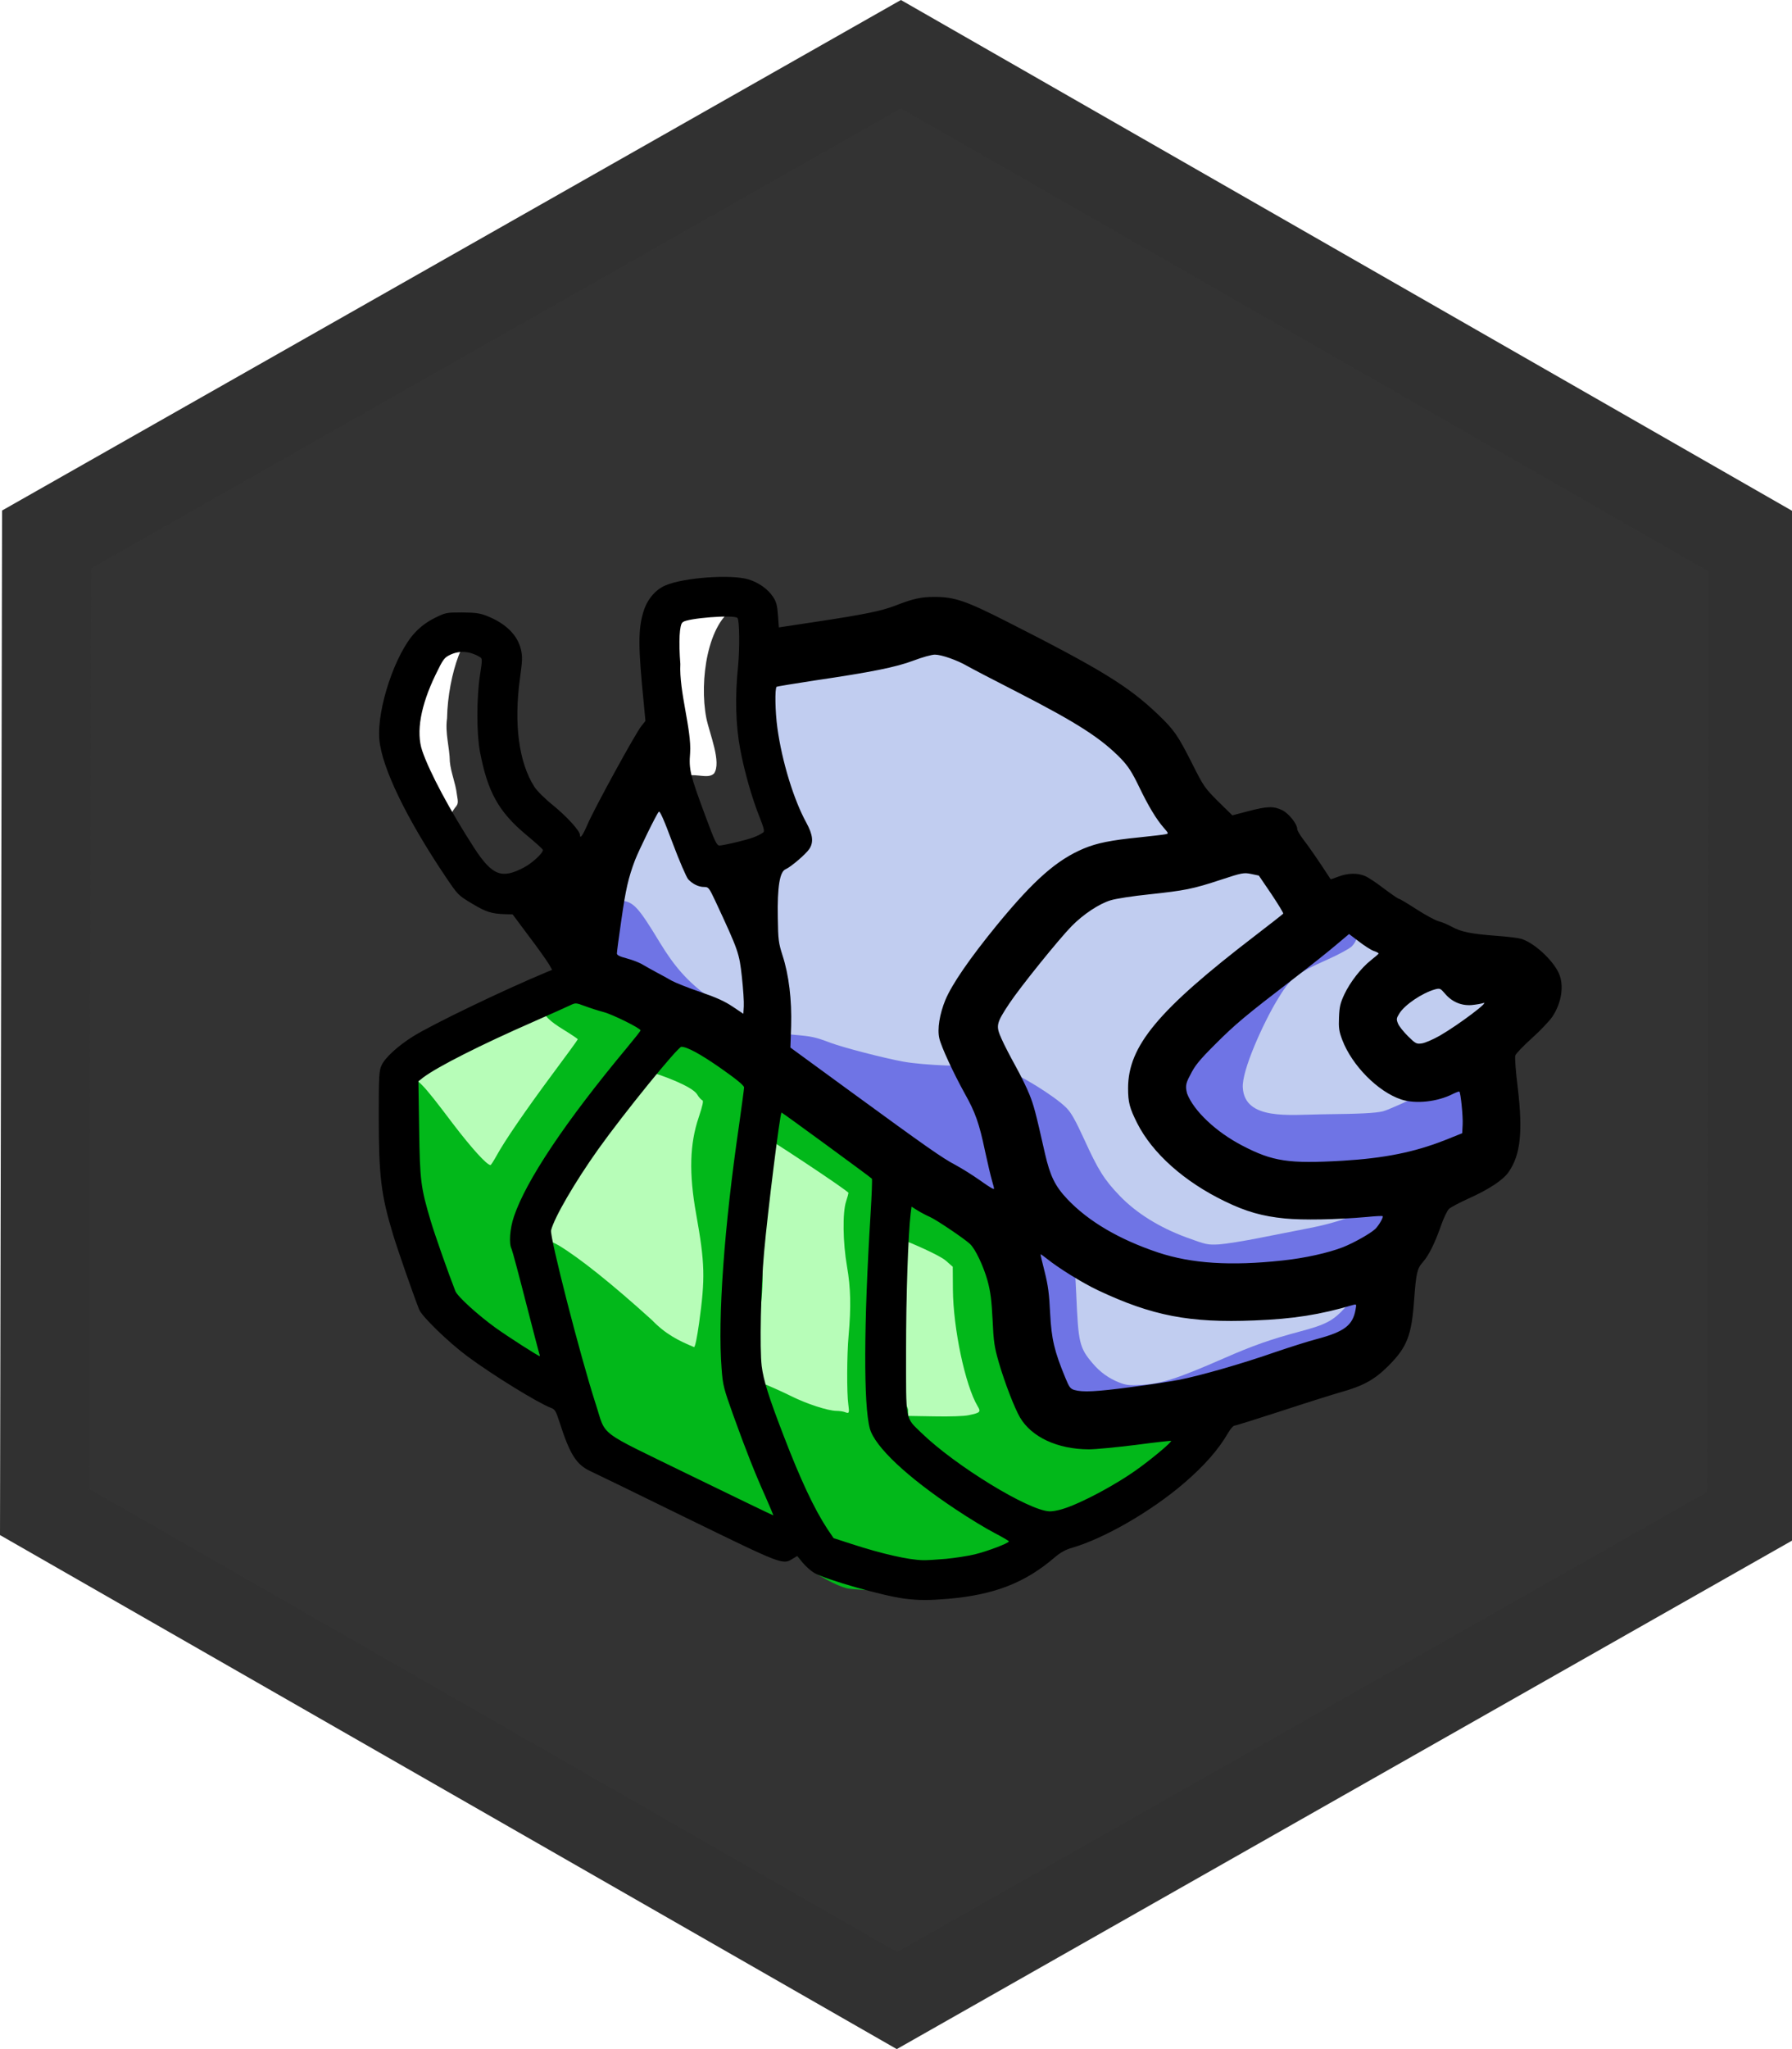 <?xml version="1.0" encoding="UTF-8" standalone="no"?>
<!-- Created with Inkscape (http://www.inkscape.org/) -->

<svg
   xmlns:osb="http://www.openswatchbook.org/uri/2009/osb"
   xmlns:dc="http://purl.org/dc/elements/1.1/"
   xmlns:cc="http://creativecommons.org/ns#"
   xmlns:rdf="http://www.w3.org/1999/02/22-rdf-syntax-ns#"
   xmlns:svg="http://www.w3.org/2000/svg"
   xmlns="http://www.w3.org/2000/svg"
   xmlns:xlink="http://www.w3.org/1999/xlink"
   xmlns:sodipodi="http://sodipodi.sourceforge.net/DTD/sodipodi-0.dtd"
   xmlns:inkscape="http://www.inkscape.org/namespaces/inkscape"
   width="1.75in"
   height="2in"
   viewBox="0 0 157.5 180"
   id="svg4709"
   version="1.1"
   inkscape:version="0.91 r13725"
   sodipodi:docname="white-hermies-with-border.svg">
  <rect x="0" y="0" width="157.5" height="180" fill="#333333" stroke="none"/>
  <sodipodi:namedview
     id="base"
     pagecolor="#ffffff"
     bordercolor="#666666"
     borderopacity="1.0"
     inkscape:pageopacity="0.0"
     inkscape:pageshadow="2"
     inkscape:zoom="2.67"
     inkscape:cx="32.309941"
     inkscape:cy="75.429323"
     inkscape:document-units="px"
     inkscape:current-layer="layer11"
     showgrid="false"
     units="in"
     showguides="true"
     inkscape:guide-bbox="true"
     inkscape:window-width="1440"
     inkscape:window-height="851"
     inkscape:window-x="0"
     inkscape:window-y="1"
     inkscape:window-maximized="1">
    <sodipodi:guide
       id="guide5271"
       orientation="1,0"
       position="79.125,192.75" />
    <sodipodi:guide
       id="guide5273"
       orientation="0,1"
       position="107.581,91.924" />
    <inkscape:grid
       id="grid5275"
       type="xygrid" />
  </sodipodi:namedview>
  <defs
     id="defs4711">
    <clipPath
       id="clipPath5481"
       clipPathUnits="userSpaceOnUse">
      <path
         transform="matrix(0.564,0,0,0.559,69.193,460.668)"
         d="M 156.574,979.126 17.578,1059.26 -121.318,978.953 -121.218,818.512 17.778,738.378 156.674,818.685 Z"
         inkscape:randomized="0"
         inkscape:rounded="0"
         inkscape:flatsided="true"
         sodipodi:arg2="1.047821"
         sodipodi:arg1="0.52422221"
         sodipodi:r2="138.94601"
         sodipodi:r1="160.44104"
         sodipodi:cy="898.81897"
         sodipodi:cx="17.67767"
         sodipodi:sides="6"
         id="path5483"
         style="fill:#ffffff;fill-opacity:1;stroke:#000000;stroke-opacity:1"
         sodipodi:type="star" />
    </clipPath>
    <clipPath
       clipPathUnits="userSpaceOnUse"
       id="clipPath5481-0">
      <path
         sodipodi:type="star"
         style="fill:#ffffff;fill-opacity:1;stroke:#000000;stroke-opacity:1"
         id="path5483-1"
         sodipodi:sides="6"
         sodipodi:cx="17.67767"
         sodipodi:cy="898.81897"
         sodipodi:r1="160.44104"
         sodipodi:r2="138.94601"
         sodipodi:arg1="0.52422221"
         sodipodi:arg2="1.047821"
         inkscape:flatsided="true"
         inkscape:rounded="0"
         inkscape:randomized="0"
         d="M 156.574,979.126 17.578,1059.26 -121.318,978.953 -121.218,818.512 17.778,738.378 156.674,818.685 Z"
         transform="matrix(0.564,0,0,0.559,69.193,460.668)" />
    </clipPath>
    <linearGradient
       osb:paint="solid"
       id="linearGradient6103">
      <stop
         id="stop6105"
         offset="0"
         style="stop-color:#02b81a;stop-opacity:1;" />
    </linearGradient>
    <linearGradient
       osb:paint="solid"
       id="linearGradient6097">
      <stop
         id="stop6099"
         offset="0"
         style="stop-color:#6f74e5;stop-opacity:1;" />
    </linearGradient>
    <linearGradient
       osb:paint="solid"
       id="linearGradient6091">
      <stop
         id="stop6093"
         offset="0"
         style="stop-color:#b7fdb8;stop-opacity:1;" />
    </linearGradient>
    <linearGradient
       osb:paint="solid"
       id="linearGradient6085">
      <stop
         id="stop6087"
         offset="0"
         style="stop-color:#303030;stop-opacity:1;" />
    </linearGradient>
    <linearGradient
       osb:paint="solid"
       id="linearGradient6073">
      <stop
         id="stop6075"
         offset="0"
         style="stop-color:#000000;stop-opacity:1;" />
    </linearGradient>
    <linearGradient
       osb:paint="solid"
       id="linearGradient6067">
      <stop
         id="stop6069"
         offset="0"
         style="stop-color:#c1cdf0;stop-opacity:1;" />
    </linearGradient>
    <linearGradient
       gradientUnits="userSpaceOnUse"
       y2="4581.658"
       x2="8762.198"
       y1="4581.658"
       x1="2470"
       id="linearGradient6071"
       xlink:href="#linearGradient6067"
       inkscape:collect="always" />
    <linearGradient
       gradientUnits="userSpaceOnUse"
       y2="5141.361"
       x2="9167.325"
       y1="5141.361"
       x1="1170"
       id="linearGradient6083"
       xlink:href="#linearGradient6073"
       inkscape:collect="always" />
    <linearGradient
       gradientUnits="userSpaceOnUse"
       y2="2865.274"
       x2="3958.607"
       y1="2865.274"
       x1="1582.289"
       id="linearGradient6089"
       xlink:href="#linearGradient6085"
       inkscape:collect="always" />
    <linearGradient
       gradientUnits="userSpaceOnUse"
       y2="5158.477"
       x2="8514.94"
       y1="5158.477"
       x1="1183.223"
       id="linearGradient6095"
       xlink:href="#linearGradient6091"
       inkscape:collect="always" />
    <linearGradient
       gradientUnits="userSpaceOnUse"
       y2="4754.141"
       x2="8814.094"
       y1="4754.141"
       x1="2552.1"
       id="linearGradient6101"
       xlink:href="#linearGradient6097"
       inkscape:collect="always" />
    <linearGradient
       gradientUnits="userSpaceOnUse"
       y2="5294.817"
       x2="6549.377"
       y1="5294.817"
       x1="1183"
       id="linearGradient6107"
       xlink:href="#linearGradient6103"
       inkscape:collect="always" />
    <linearGradient
       inkscape:collect="always"
       xlink:href="#linearGradient6085"
       id="linearGradient6427"
       gradientUnits="userSpaceOnUse"
       x1="1582.289"
       y1="2865.274"
       x2="3958.607"
       y2="2865.274" />
    <linearGradient
       inkscape:collect="always"
       xlink:href="#linearGradient6085"
       id="linearGradient6429"
       gradientUnits="userSpaceOnUse"
       x1="1582.289"
       y1="2865.274"
       x2="3958.607"
       y2="2865.274" />
    <linearGradient
       inkscape:collect="always"
       xlink:href="#linearGradient6091"
       id="linearGradient6431"
       gradientUnits="userSpaceOnUse"
       x1="1183.223"
       y1="5158.477"
       x2="8514.94"
       y2="5158.477" />
    <linearGradient
       inkscape:collect="always"
       xlink:href="#linearGradient6091"
       id="linearGradient6433"
       gradientUnits="userSpaceOnUse"
       x1="1183.223"
       y1="5158.477"
       x2="8514.94"
       y2="5158.477" />
    <linearGradient
       inkscape:collect="always"
       xlink:href="#linearGradient6091"
       id="linearGradient6435"
       gradientUnits="userSpaceOnUse"
       x1="1183.223"
       y1="5158.477"
       x2="8514.94"
       y2="5158.477" />
    <linearGradient
       inkscape:collect="always"
       xlink:href="#linearGradient6091"
       id="linearGradient6437"
       gradientUnits="userSpaceOnUse"
       x1="1183.223"
       y1="5158.477"
       x2="8514.94"
       y2="5158.477" />
    <linearGradient
       inkscape:collect="always"
       xlink:href="#linearGradient6091"
       id="linearGradient6439"
       gradientUnits="userSpaceOnUse"
       x1="1183.223"
       y1="5158.477"
       x2="8514.94"
       y2="5158.477" />
    <linearGradient
       inkscape:collect="always"
       xlink:href="#linearGradient6091"
       id="linearGradient6441"
       gradientUnits="userSpaceOnUse"
       x1="1183.223"
       y1="5158.477"
       x2="8514.94"
       y2="5158.477" />
    <linearGradient
       inkscape:collect="always"
       xlink:href="#linearGradient6091"
       id="linearGradient6443"
       gradientUnits="userSpaceOnUse"
       x1="1183.223"
       y1="5158.477"
       x2="8514.94"
       y2="5158.477" />
    <linearGradient
       inkscape:collect="always"
       xlink:href="#linearGradient6091"
       id="linearGradient6445"
       gradientUnits="userSpaceOnUse"
       x1="1183.223"
       y1="5158.477"
       x2="8514.94"
       y2="5158.477" />
    <linearGradient
       inkscape:collect="always"
       xlink:href="#linearGradient6091"
       id="linearGradient6447"
       gradientUnits="userSpaceOnUse"
       x1="1183.223"
       y1="5158.477"
       x2="8514.94"
       y2="5158.477" />
    <linearGradient
       inkscape:collect="always"
       xlink:href="#linearGradient6091"
       id="linearGradient6449"
       gradientUnits="userSpaceOnUse"
       x1="1183.223"
       y1="5158.477"
       x2="8514.94"
       y2="5158.477" />
    <linearGradient
       inkscape:collect="always"
       xlink:href="#linearGradient6091"
       id="linearGradient6451"
       gradientUnits="userSpaceOnUse"
       x1="1183.223"
       y1="5158.477"
       x2="8514.94"
       y2="5158.477" />
    <linearGradient
       inkscape:collect="always"
       xlink:href="#linearGradient6091"
       id="linearGradient6453"
       gradientUnits="userSpaceOnUse"
       x1="1183.223"
       y1="5158.477"
       x2="8514.94"
       y2="5158.477" />
    <linearGradient
       inkscape:collect="always"
       xlink:href="#linearGradient6091"
       id="linearGradient6455"
       gradientUnits="userSpaceOnUse"
       x1="1183.223"
       y1="5158.477"
       x2="8514.94"
       y2="5158.477" />
    <linearGradient
       inkscape:collect="always"
       xlink:href="#linearGradient6091"
       id="linearGradient6457"
       gradientUnits="userSpaceOnUse"
       x1="1183.223"
       y1="5158.477"
       x2="8514.94"
       y2="5158.477" />
    <linearGradient
       inkscape:collect="always"
       xlink:href="#linearGradient6091"
       id="linearGradient6459"
       gradientUnits="userSpaceOnUse"
       x1="1183.223"
       y1="5158.477"
       x2="8514.94"
       y2="5158.477" />
    <linearGradient
       inkscape:collect="always"
       xlink:href="#linearGradient6091"
       id="linearGradient6461"
       gradientUnits="userSpaceOnUse"
       x1="1183.223"
       y1="5158.477"
       x2="8514.94"
       y2="5158.477" />
    <linearGradient
       inkscape:collect="always"
       xlink:href="#linearGradient6091"
       id="linearGradient6463"
       gradientUnits="userSpaceOnUse"
       x1="1183.223"
       y1="5158.477"
       x2="8514.94"
       y2="5158.477" />
    <linearGradient
       inkscape:collect="always"
       xlink:href="#linearGradient6091"
       id="linearGradient6465"
       gradientUnits="userSpaceOnUse"
       x1="1183.223"
       y1="5158.477"
       x2="8514.94"
       y2="5158.477" />
    <linearGradient
       inkscape:collect="always"
       xlink:href="#linearGradient6091"
       id="linearGradient6467"
       gradientUnits="userSpaceOnUse"
       x1="1183.223"
       y1="5158.477"
       x2="8514.94"
       y2="5158.477" />
    <linearGradient
       inkscape:collect="always"
       xlink:href="#linearGradient6091"
       id="linearGradient6469"
       gradientUnits="userSpaceOnUse"
       x1="1183.223"
       y1="5158.477"
       x2="8514.94"
       y2="5158.477" />
    <linearGradient
       inkscape:collect="always"
       xlink:href="#linearGradient6091"
       id="linearGradient6471"
       gradientUnits="userSpaceOnUse"
       x1="1183.223"
       y1="5158.477"
       x2="8514.94"
       y2="5158.477" />
    <linearGradient
       inkscape:collect="always"
       xlink:href="#linearGradient6091"
       id="linearGradient6473"
       gradientUnits="userSpaceOnUse"
       x1="1183.223"
       y1="5158.477"
       x2="8514.94"
       y2="5158.477" />
    <linearGradient
       inkscape:collect="always"
       xlink:href="#linearGradient6091"
       id="linearGradient6475"
       gradientUnits="userSpaceOnUse"
       x1="1183.223"
       y1="5158.477"
       x2="8514.94"
       y2="5158.477" />
    <linearGradient
       inkscape:collect="always"
       xlink:href="#linearGradient6091"
       id="linearGradient6477"
       gradientUnits="userSpaceOnUse"
       x1="1183.223"
       y1="5158.477"
       x2="8514.94"
       y2="5158.477" />
    <linearGradient
       inkscape:collect="always"
       xlink:href="#linearGradient6091"
       id="linearGradient6479"
       gradientUnits="userSpaceOnUse"
       x1="1183.223"
       y1="5158.477"
       x2="8514.94"
       y2="5158.477" />
    <linearGradient
       inkscape:collect="always"
       xlink:href="#linearGradient6091"
       id="linearGradient6481"
       gradientUnits="userSpaceOnUse"
       x1="1183.223"
       y1="5158.477"
       x2="8514.94"
       y2="5158.477" />
    <linearGradient
       inkscape:collect="always"
       xlink:href="#linearGradient6091"
       id="linearGradient6483"
       gradientUnits="userSpaceOnUse"
       x1="1183.223"
       y1="5158.477"
       x2="8514.94"
       y2="5158.477" />
    <linearGradient
       inkscape:collect="always"
       xlink:href="#linearGradient6091"
       id="linearGradient6485"
       gradientUnits="userSpaceOnUse"
       x1="1183.223"
       y1="5158.477"
       x2="8514.94"
       y2="5158.477" />
    <linearGradient
       inkscape:collect="always"
       xlink:href="#linearGradient6091"
       id="linearGradient6487"
       gradientUnits="userSpaceOnUse"
       x1="1183.223"
       y1="5158.477"
       x2="8514.94"
       y2="5158.477" />
    <linearGradient
       inkscape:collect="always"
       xlink:href="#linearGradient6091"
       id="linearGradient6489"
       gradientUnits="userSpaceOnUse"
       x1="1183.223"
       y1="5158.477"
       x2="8514.94"
       y2="5158.477" />
    <linearGradient
       inkscape:collect="always"
       xlink:href="#linearGradient6091"
       id="linearGradient6491"
       gradientUnits="userSpaceOnUse"
       x1="1183.223"
       y1="5158.477"
       x2="8514.94"
       y2="5158.477" />
    <linearGradient
       inkscape:collect="always"
       xlink:href="#linearGradient6097"
       id="linearGradient6493"
       gradientUnits="userSpaceOnUse"
       x1="2552.1"
       y1="4754.141"
       x2="8814.094"
       y2="4754.141" />
    <linearGradient
       inkscape:collect="always"
       xlink:href="#linearGradient6097"
       id="linearGradient6495"
       gradientUnits="userSpaceOnUse"
       x1="2552.1"
       y1="4754.141"
       x2="8814.094"
       y2="4754.141" />
    <linearGradient
       inkscape:collect="always"
       xlink:href="#linearGradient6097"
       id="linearGradient6497"
       gradientUnits="userSpaceOnUse"
       x1="2552.1"
       y1="4754.141"
       x2="8814.094"
       y2="4754.141" />
    <linearGradient
       inkscape:collect="always"
       xlink:href="#linearGradient6097"
       id="linearGradient6499"
       gradientUnits="userSpaceOnUse"
       x1="2552.1"
       y1="4754.141"
       x2="8814.094"
       y2="4754.141" />
    <linearGradient
       inkscape:collect="always"
       xlink:href="#linearGradient6097"
       id="linearGradient6501"
       gradientUnits="userSpaceOnUse"
       x1="2552.1"
       y1="4754.141"
       x2="8814.094"
       y2="4754.141" />
    <linearGradient
       inkscape:collect="always"
       xlink:href="#linearGradient6097"
       id="linearGradient6503"
       gradientUnits="userSpaceOnUse"
       x1="2552.1"
       y1="4754.141"
       x2="8814.094"
       y2="4754.141" />
    <linearGradient
       inkscape:collect="always"
       xlink:href="#linearGradient6097"
       id="linearGradient6505"
       gradientUnits="userSpaceOnUse"
       x1="2552.1"
       y1="4754.141"
       x2="8814.094"
       y2="4754.141" />
    <linearGradient
       inkscape:collect="always"
       xlink:href="#linearGradient6097"
       id="linearGradient6507"
       gradientUnits="userSpaceOnUse"
       x1="2552.1"
       y1="4754.141"
       x2="8814.094"
       y2="4754.141" />
    <linearGradient
       inkscape:collect="always"
       xlink:href="#linearGradient6097"
       id="linearGradient6509"
       gradientUnits="userSpaceOnUse"
       x1="2552.1"
       y1="4754.141"
       x2="8814.094"
       y2="4754.141" />
    <linearGradient
       inkscape:collect="always"
       xlink:href="#linearGradient6097"
       id="linearGradient6511"
       gradientUnits="userSpaceOnUse"
       x1="2552.1"
       y1="4754.141"
       x2="8814.094"
       y2="4754.141" />
    <linearGradient
       inkscape:collect="always"
       xlink:href="#linearGradient6097"
       id="linearGradient6513"
       gradientUnits="userSpaceOnUse"
       x1="2552.1"
       y1="4754.141"
       x2="8814.094"
       y2="4754.141" />
    <linearGradient
       inkscape:collect="always"
       xlink:href="#linearGradient6097"
       id="linearGradient6515"
       gradientUnits="userSpaceOnUse"
       x1="2552.1"
       y1="4754.141"
       x2="8814.094"
       y2="4754.141" />
    <linearGradient
       inkscape:collect="always"
       xlink:href="#linearGradient6097"
       id="linearGradient6517"
       gradientUnits="userSpaceOnUse"
       x1="2552.1"
       y1="4754.141"
       x2="8814.094"
       y2="4754.141" />
    <linearGradient
       inkscape:collect="always"
       xlink:href="#linearGradient6097"
       id="linearGradient6519"
       gradientUnits="userSpaceOnUse"
       x1="2552.1"
       y1="4754.141"
       x2="8814.094"
       y2="4754.141" />
    <linearGradient
       inkscape:collect="always"
       xlink:href="#linearGradient6103"
       id="linearGradient6521"
       gradientUnits="userSpaceOnUse"
       x1="1183"
       y1="5294.817"
       x2="6549.377"
       y2="5294.817" />
    <linearGradient
       inkscape:collect="always"
       xlink:href="#linearGradient6103"
       id="linearGradient6523"
       gradientUnits="userSpaceOnUse"
       x1="1183"
       y1="5294.817"
       x2="6549.377"
       y2="5294.817" />
    <linearGradient
       inkscape:collect="always"
       xlink:href="#linearGradient6103"
       id="linearGradient6525"
       gradientUnits="userSpaceOnUse"
       x1="1183"
       y1="5294.817"
       x2="6549.377"
       y2="5294.817" />
    <linearGradient
       inkscape:collect="always"
       xlink:href="#linearGradient6103"
       id="linearGradient6527"
       gradientUnits="userSpaceOnUse"
       x1="1183"
       y1="5294.817"
       x2="6549.377"
       y2="5294.817" />
    <linearGradient
       inkscape:collect="always"
       xlink:href="#linearGradient6067"
       id="linearGradient6529"
       gradientUnits="userSpaceOnUse"
       x1="2470"
       y1="4581.658"
       x2="8762.198"
       y2="4581.658" />
    <linearGradient
       inkscape:collect="always"
       xlink:href="#linearGradient6067"
       id="linearGradient6531"
       gradientUnits="userSpaceOnUse"
       x1="2470"
       y1="4581.658"
       x2="8762.198"
       y2="4581.658" />
    <linearGradient
       inkscape:collect="always"
       xlink:href="#linearGradient6067"
       id="linearGradient6533"
       gradientUnits="userSpaceOnUse"
       x1="2470"
       y1="4581.658"
       x2="8762.198"
       y2="4581.658" />
    <linearGradient
       inkscape:collect="always"
       xlink:href="#linearGradient6067"
       id="linearGradient6535"
       gradientUnits="userSpaceOnUse"
       x1="2470"
       y1="4581.658"
       x2="8762.198"
       y2="4581.658" />
    <linearGradient
       inkscape:collect="always"
       xlink:href="#linearGradient6067"
       id="linearGradient6537"
       gradientUnits="userSpaceOnUse"
       x1="2470"
       y1="4581.658"
       x2="8762.198"
       y2="4581.658" />
  </defs>
  <g
     inkscape:groupmode="layer"
     id="layer3"
     inkscape:label="background"
     style="display:inline" />
  <g
     inkscape:groupmode="layer"
     id="layer11"
     inkscape:label="border"
     style="display:inline;opacity:0.78">
    <path
       style="display:inline;opacity:0.905;fill:none;fill-opacity:1;stroke:#313131;stroke-width:19.815;stroke-miterlimit:4;stroke-dasharray:none;stroke-opacity:1"
       d="M 79.203,-1.88 160.103,44.467 159.917,136.844 78.831,182.875 -2.07,136.528 -1.883,44.151 79.203,-1.88 Z"
       id="path8763"
       inkscape:connector-curvature="0" />
  </g>
  <g
     style="display:inline"
     transform="translate(0,-872.362)"
     id="layer1"
     inkscape:groupmode="layer"
     inkscape:label="hermies">
    <g
       transform="translate(40.973,782.019)"
       id="g5428">
      <path
         inkscape:connector-curvature="0"
         id="path4592"
         d=""
         style="fill:#000000" />
    </g>
    <g
       id="g6348"
       transform="matrix(0.013,0,0,0.013,18.079,901.137)">
      <g
         style="display:inline"
         inkscape:label="fill"
         id="layer4">
        <path
           transform="scale(10,10)"
           inkscape:connector-curvature="0"
           id="path5408"
           d="m 172.657,218.109 c -15.575,0.925 -19.732,19.293 -24.281,31.312 -5.629,16.711 -6.791,35.89 3.394,51.192 12.089,22.598 22.869,46.792 40.519,65.68 11.191,9.408 26.282,-1.357 34.59,-9.694 3.576,-6.008 -6.537,-9.99 -9.098,-14.487 -18.791,-15.751 -30.668,-38.052 -31.367,-62.748 -1.875,-18.31 -0.088,-36.756 0.823,-54.953 -2.096,-5.186 -9.731,-6.168 -14.58,-6.302 z"
           style="fill:#ffffff;fill-opacity:1;stroke:none;stroke-opacity:1" />
        <path
           transform="scale(10,10)"
           inkscape:connector-curvature="0"
           id="path5410"
           d="m 342.341,195.036 c -8.201,0.426 -22.721,-0.648 -22.826,11.126 -0.911,29.465 5.058,58.65 7.015,87.982 3.032,19.008 9.744,37.611 18.184,54.746 8.616,3.462 18.6,-1.664 27.233,-3.636 10.522,-4.148 1.699,-17.35 0.378,-24.489 -9.434,-24.17 -12.7,-50.038 -11.4,-75.866 -0.362,-16.696 1.372,-33.845 -0.283,-50.251 -5.905,-0.859 -12.273,0.42 -18.301,0.387 z"
           style="fill:#ffffff;fill-opacity:1;stroke:none;stroke-opacity:1" />
        <path
           transform="scale(10,10)"
           inkscape:connector-curvature="0"
           id="path5412"
           d="m 250.189,456.364 c -33.206,11.853 -64.853,28.127 -95.98,44.652 -7.619,3.617 -13.905,9.024 -10.896,18.362 0.273,32.456 -0.657,65.892 11.735,96.58 6.346,17.518 10.111,37.822 26.436,49.261 12.999,10.395 26.137,22.273 41.82,28.138 6.485,-2.441 -0.969,-11.242 -0.589,-15.742 -4.647,-20.822 -12.16,-41.165 -15.775,-62.129 2.911,-27.22 21.419,-50.263 36.019,-72.526 16.053,-23.441 35.185,-44.626 51.39,-67.936 -3.477,-7.28 -14.631,-8.238 -21.52,-12.044 -7.389,-2.491 -14.793,-6.036 -22.64,-6.615 z"
           style="fill:#ffffff;fill-opacity:1;stroke:none;stroke-opacity:1" />
        <path
           transform="scale(10,10)"
           inkscape:connector-curvature="0"
           id="path5414"
           d="m 320.437,484.906 c -31.921,35.987 -61.672,74.456 -84.772,116.751 -7.835,12.671 1.911,26.94 3.435,40.028 9.687,34.882 16.477,70.964 30.94,104.266 22.54,15.157 48.242,25.636 72.366,38.215 12.964,5.382 25.259,14.071 38.673,17.586 4.733,-4.478 -2.968,-11.802 -3.542,-16.898 -9.554,-23.442 -19.53,-46.957 -27.035,-71.048 -0.844,-53.008 0.88,-106.019 9.099,-158.434 1.061,-14.141 5.493,-28.671 4.359,-42.66 -10.986,-12.67 -26.397,-20.686 -41.123,-28.255 l -1.638,0.307 -0.761,0.142 z"
           style="fill:#ffffff;fill-opacity:1;stroke:none;stroke-opacity:1" />
        <path
           transform="scale(10,10)"
           inkscape:connector-curvature="0"
           id="path5416"
           d="m 390.844,531.82 c -6.802,4.044 -4.201,14.877 -6.41,21.566 -5.936,50.834 -13.23,102.243 -8.779,153.477 9.614,35.418 24.574,69.361 41.312,101.966 5.87,13.954 23.306,14.426 35.614,19.045 29.634,8.651 63.561,7.689 90.952,-6.838 -5.419,-7.384 -16.466,-10.52 -24.123,-16.177 -24.201,-15.659 -49.09,-32.165 -66.319,-55.678 -7.474,-15.432 -4.09,-33.469 -5.333,-50.127 -0.047,-41.169 1.801,-82.312 4.031,-123.411 -17.582,-15.293 -37.835,-28.576 -57.034,-42.292 -1.167,-0.769 -2.429,-1.692 -3.91,-1.529 z"
           style="fill:#ffffff;fill-opacity:1;stroke:none;stroke-opacity:1" />
        <path
           transform="scale(10,10)"
           inkscape:connector-curvature="0"
           id="path5418"
           d="m 478.448,595.085 c -5.84,3.628 -2.442,13.467 -4.151,19.337 -1.948,41.295 -2.502,82.997 -0.497,124.111 25.869,25.297 56.032,47.02 89.697,60.57 18.911,3.889 36.024,-9.035 52.027,-17.151 12.402,-8.024 26.201,-15.56 35.265,-27.416 -2.203,-5.96 -11.498,-0.731 -16.465,-1.54 -23.906,2.181 -51.549,8.14 -72.77,-6.634 -17.832,-16.329 -22.692,-41.876 -27.037,-64.639 -3.209,-21.162 -1.934,-46.041 -17.364,-62.753 -11.675,-9.254 -24.159,-19.999 -38.704,-23.883 z"
           style="fill:#ffffff;fill-opacity:1;stroke:none;stroke-opacity:1" />
        <path
           transform="scale(10,10)"
           inkscape:connector-curvature="0"
           id="path5420"
           d="m 566.251,628.483 c -4.42,4.667 2.083,12.209 1.185,18.008 3.548,23.477 2.491,49.954 17.145,69.919 9.269,7.85 22.83,1.318 33.623,1.657 51.906,-5.826 101.906,-22.262 150.664,-40.299 4.942,-3.023 12.231,-11.495 7.663,-17.093 -16.434,0.802 -32.548,6.996 -49.221,7.498 -41.698,4.345 -84.956,0.807 -122.634,-18.663 -13.561,-5.47 -24.969,-16.076 -38.424,-21.026 z"
           style="fill:#ffffff;fill-opacity:1;stroke:none;stroke-opacity:1" />
        <path
           transform="scale(10,10)"
           inkscape:connector-curvature="0"
           id="path5422"
           d="m 703.051,368.053 c -17.572,2.816 -34.19,10.039 -51.95,11.833 -21.866,3.398 -47.144,3.216 -63.057,21.266 -19.425,20.251 -38.14,41.85 -52.155,66.243 -4.136,10.93 6.543,20.874 9.701,30.671 13.857,23.487 17.128,50.948 26.022,76.335 13.035,25.394 40.509,39.541 66.045,49.564 33.104,13.077 69.531,9.536 104.023,5.599 18.28,-4.105 38.675,-8.412 52.064,-22.438 4.26,-6.106 -5.748,-7.192 -9.674,-6.602 -22.729,-1.025 -45.954,1.478 -68.357,-1.145 -34.875,-11.313 -69.892,-32.249 -86.393,-66.195 -7.814,-17.239 -3.739,-37.742 7.008,-52.831 21.232,-28.677 51.027,-49.59 78.233,-72.176 4.296,-4.888 13.7,-7.265 14.978,-13.541 -7.283,-8.094 -10.287,-21.676 -20.791,-26.338 -1.871,-0.373 -3.801,-0.317 -5.697,-0.244 z"
           style="fill:#ffffff;fill-opacity:1;stroke:none;stroke-opacity:1" />
        <path
           transform="scale(10,10)"
           inkscape:connector-curvature="0"
           id="path5424"
           d="m 772.628,409.811 c -27.247,20.598 -54.699,41.24 -80.195,64.04 -11.355,12.139 -27.268,23.108 -30.96,40.202 5.315,18.704 23.366,30.349 39.372,39.557 19.614,11.814 42.89,12.696 65.085,10.876 27.848,-2.64 57.011,-5.827 82.012,-19.141 7.148,-7.658 0.951,-19.43 1.494,-28.486 -4.593,-4.415 -11.778,3.617 -17.744,3.454 -16.766,4.251 -35.096,-2.858 -46.038,-16.266 -14.596,-13.06 -23.445,-34.868 -13.913,-53.451 3.792,-11.346 15.118,-17.722 20.14,-28.021 -3.021,-5.382 -11.106,-7.474 -15.801,-11.803 -1.047,-0.559 -2.174,-1.44 -3.451,-0.96 z"
           style="fill:#ffffff;fill-opacity:1;stroke:none;stroke-opacity:1" />
        <path
           transform="scale(10,10)"
           inkscape:connector-curvature="0"
           id="path5426"
           d="m 831.479,446.52 c -11.309,2.233 -21.778,10.822 -27.432,20.658 2.161,7.642 8.994,15.309 16.484,18.151 15.749,-4.513 29.471,-15.574 41.591,-25.925 -4.814,-4.953 -15.208,-1.95 -20.806,-7.799 -2.668,-2.586 -5.905,-5.224 -9.837,-5.085 z"
           style="fill:#ffffff;fill-opacity:1;stroke:none;stroke-opacity:1" />
        <path
           transform="scale(10,10)"
           inkscape:connector-curvature="0"
           id="path5428"
           d="m 491.371,220.527 c -17.6,4.338 -34.891,10.297 -53.076,12.269 -17.548,3.563 -35.917,5.333 -53.122,9.437 -3.172,15.434 0.85,31.874 3.819,47.208 3.914,20.088 13.478,38.372 19.993,57.529 -3.951,13.015 -22.577,15.774 -22.728,30.583 -2.649,21.224 1.797,42.415 5.785,62.998 2.151,15.611 0.726,32.012 3.187,47.454 44.282,31.067 86.475,65.604 133.737,92.132 7.251,0.419 2.009,-9.851 1.717,-13.518 -5.265,-31.256 -22.28,-58.343 -33.4,-87.469 -2.626,-20.279 11.857,-37.448 22.148,-53.213 20.825,-26.524 41.901,-55.867 72.49,-71.602 17.762,-7.263 37.919,-8.119 56.895,-10.85 3.704,-5.553 -5.251,-11.138 -7.021,-16.426 -10.229,-18.101 -19.288,-38.04 -37.605,-49.573 -31.208,-21.069 -65.102,-38.026 -99.039,-54.191 -4.375,-1.711 -9.024,-3.152 -13.78,-2.769 z"
           style="fill:#ffffff;fill-opacity:1;stroke:none;stroke-opacity:1" />
        <path
           transform="scale(10,10)"
           inkscape:connector-curvature="0"
           id="path5430"
           d="m 305.772,328.486 c -9.015,9.554 -12.703,23.524 -18.089,35.43 -5.747,19.026 -9.482,39.078 -9.987,58.91 3.792,5.733 12.8,5.428 18.141,9.753 21.167,12.241 45.053,18.298 65.954,30.872 5.913,-1.106 1.538,-10.21 2.536,-14.482 -0.7,-25.213 -11.075,-49.313 -23.962,-70.531 -4.264,-3.091 -11.411,-1.867 -13.421,-8.063 -8.054,-13.106 -10.834,-29.097 -19.538,-41.693 -0.499,-0.272 -1.086,-0.342 -1.634,-0.195 z"
           style="fill:#ffffff;fill-opacity:1;stroke:none;stroke-opacity:1" />
      </g>
      <g
         inkscape:label="ink"
         transform="translate(45.719,39.163)"
         id="g5884"
         style="display:inline;opacity:1">
        <g
           style="fill:url(#linearGradient6089);fill-opacity:1;stroke:none"
           id="layer1-4-7">
          <path
             style="fill:url(#linearGradient6427);fill-opacity:1"
             sodipodi:nodetypes="cccccccccccssccccccccscccccc"
             inkscape:connector-curvature="0"
             d="m 1975,3891 c -48,-13 -124,-70 -144,-109 -11,-21 -34,-50 -51,-67 -129,-121 -211,-318 -180,-431 7,-25 25,-60 38,-76 24,-29 25,-32 14,-96 -8.931,-73.497 -39.721,-143.645 -47,-217 -1.554,-99.923 -33.353,-192.095 -19,-294 2.849,-150.145 34.76,-308.128 77,-420 32,-86 83,-133 171,-160 93,-29 160,-13 215,51 55,65 64,123 31,210 -11,29 -20,68 -20,85 0,18 -12,63 -26,100 -16,44 -23,79 -20,98 35,193 39,238 28,267 -12,33 -4,55 41,111 18,23 22,42 24,106 2,65 6,85 27,115 13,20 27,49 31,65 3,16 17,38 30,50 14,11 25,27 25,35 0,8 27,39 61,68 33,29 69,70 80,90 46,89 6,210 -85,259 -27,15 -53,35 -59,45 -15,29 -69,84 -97,99 -33,17 -108,26 -145,16 z"
             id="path5742" />
          <path
             style="fill:url(#linearGradient6429);fill-opacity:1"
             sodipodi:nodetypes="ccccccccccccccccccccccccccc"
             inkscape:connector-curvature="0"
             d="m 3580,3814 c -25,-7 -61,-13 -80,-13 -19,-1 -48,-8 -65,-17 -16,-8 -57,-24 -90,-36 -76,-25 -109,-49 -140,-102 -42,-72 -32,-142 37,-249 l 31,-49 -61,-54 c -94,-84 -104,-101 -92,-164 11,-60 53,-124 91,-140 65.128,-17.073 139.144,23.16 180,-16 52.209,-74.826 -30.163,-267.664 -52,-374 -49.509,-254.131 9.867,-648.341 196,-747 44,-24 172,-23 208,0 40,26 74,83 92,154 16,61 15,64 -9,143 -29,91 -31,117 -15,225 10,65 9,87 -6,151 -12,50 -15,89 -10,117 4,23 11,69 15,102 17,124 22,152 42,234 18,72 19,90 9,136 -13,59 -7,82 39,155 50,78 74,227 48,301 -22,64 -80,139 -127,166 -25,14 -63,37 -83,51 -49,32 -102,41 -158,26 z"
             id="path5744" />
        </g>
        <g
           transform="translate(-40,-20)"
           style="fill:url(#linearGradient6095);fill-opacity:1;stroke:none"
           id="layer2-51">
          <path
             style="fill:url(#linearGradient6431);fill-opacity:1"
             inkscape:connector-curvature="0"
             d="m 3920,8215 c -19,-14 -44,-25 -57,-25 -39,0 -35,-18 12,-51 50,-36 79,-77 89,-125 8,-36 -29,-162 -80,-273 -38,-82 -42,-109 -18,-118 19,-7 144,45 145,61 1,6 1,35 -1,63 -2,47 5,65 59,169 l 62,115 -51,47 c -39,36 -56,61 -69,102 -21,65 -39,71 -91,35 z"
             id="path5767" />
          <path
             style="fill:url(#linearGradient6433);fill-opacity:1"
             inkscape:connector-curvature="0"
             d="m 5513,8208 c -6,-7 -15,-28 -21,-46 -10,-30 -9,-36 14,-59 18,-18 31,-23 47,-18 73,21 89,18 251,-50 88,-36 187,-75 220,-85 141,-44 179,-19 60,40 -39,19 -77,40 -85,46 -21,17 -206,94 -242,101 -18,4 -52,17 -76,30 -24,13 -51,23 -60,23 -9,0 -25,7 -35,15 -24,18 -60,19 -73,3 z"
             id="path5769" />
          <path
             style="fill:url(#linearGradient6435);fill-opacity:1"
             inkscape:connector-curvature="0"
             d="m 6364,7826 c -10,-26 10,-128 26,-137 8,-4 31,-11 51,-14 20,-3 54,-19 74,-35 51,-41 65,-39 65,8 0,30 -9,47 -46,90 -62,71 -158,120 -170,88 z"
             id="path5771" />
          <path
             style="fill:url(#linearGradient6437);fill-opacity:1"
             inkscape:connector-curvature="0"
             d="m 4690,7468 c 1,-7 9,-36 19,-65 13,-39 16,-65 10,-105 -11,-78 -10,-316 2,-448 15,-173 13,-342 -5,-455 -39,-235 -41,-285 -9,-285 26,0 277,149 333,197 71,63 80,84 68,158 -25,162 67,657 157,835 19,38 32,76 29,84 -3,8 -24,23 -47,33 -36,15 -71,18 -247,18 -192,1 -208,2 -247,23 -48,25 -63,27 -63,10 z"
             id="path5773" />
          <path
             style="fill:url(#linearGradient6439);fill-opacity:1"
             inkscape:connector-curvature="0"
             d="m 4328,7414 c -4,-3 -38,-10 -76,-14 -93,-12 -172,-39 -317,-109 -66,-32 -149,-68 -185,-81 -36,-13 -70,-29 -76,-36 -7,-8 -7,-33 -2,-71 4,-32 15,-119 23,-193 9,-74 23,-187 30,-250 26,-211 19,-358 -30,-630 -38,-205 -47,-319 -35,-419 12,-93 44,-174 73,-179 18,-4 277,156 442,273 55,39 128,89 162,111 35,21 65,44 67,51 3,6 -4,42 -15,80 -29,95 -28,248 2,418 25,144 28,306 10,505 -14,149 -14,336 0,439 9,63 8,85 -1,96 -12,15 -61,21 -72,9 z"
             id="path5775" />
          <path
             style="fill:url(#linearGradient6441);fill-opacity:1"
             inkscape:connector-curvature="0"
             d="m 5780,7361 c -74,-15 -136,-62 -191,-142 -42,-62 -60,-121 -40,-133 16,-10 77,28 141,89 30,29 86,74 123,100 53,37 67,52 65,69 -3,24 -37,29 -98,17 z"
             id="path5777" />
          <path
             style="fill:url(#linearGradient6443);fill-opacity:1"
             inkscape:connector-curvature="0"
             d="m 2471,7237 c -6,-6 -11,-22 -11,-36 0,-19 -18,-44 -62,-86 l -61,-60 -54,3 c -52,4 -103,-15 -103,-37 0,-5 25,-23 55,-40 31,-18 58,-38 62,-46 11,-30 52,-17 78,25 14,22 57,76 95,120 39,43 70,86 70,95 0,20 -27,62 -44,68 -8,3 -19,0 -25,-6 z"
             id="path5779" />
          <path
             style="fill:url(#linearGradient6445);fill-opacity:1"
             inkscape:connector-curvature="0"
             d="m 3281,6961 c -32,-22 -52,-28 -72,-24 -23,4 -48,-15 -210,-160 -228,-205 -407,-352 -545,-447 -128,-87 -163,-96 -237,-56 -59,32 -82,33 -102,3 -13,-21 -13,-29 5,-80 11,-31 20,-63 20,-72 0,-22 112,-242 183,-360 65,-108 159,-242 362,-516 71,-96 146,-199 165,-227 19,-28 40,-54 47,-56 7,-3 60,8 118,24 87,25 127,43 231,108 81,50 127,84 130,98 3,12 16,26 30,33 31,14 30,34 -5,124 -81,202 -83,382 -10,777 33,176 33,408 0,655 -13,99 -29,186 -34,193 -14,18 -27,15 -76,-17 z"
             id="path5781" />
          <path
             style="fill:url(#linearGradient6447);fill-opacity:1"
             inkscape:connector-curvature="0"
             d="m 1827,6898 c -71,-38 -131,-89 -165,-141 -15,-22 -35,-51 -44,-65 -9,-14 -29,-64 -44,-111 -37,-116 -72,-193 -127,-274 -47,-68 -51,-80 -83,-219 -14,-62 -15,-79 -5,-92 20,-24 36,-10 94,82 63,100 69,112 96,207 38,133 110,260 310,549 64,91 55,110 -32,64 z"
             id="path5783" />
          <path
             style="fill:url(#linearGradient6449);fill-opacity:1"
             inkscape:connector-curvature="0"
             d="m 5442,6638 c -16,-16 -15,-70 2,-93 31,-42 63,35 36,86 -12,22 -21,24 -38,7 z"
             id="path5785" />
          <path
             style="fill:url(#linearGradient6451);fill-opacity:1"
             inkscape:connector-curvature="0"
             d="m 8012,6388 c 6,-18 28,-21 28,-4 0,9 -7,16 -16,16 -9,0 -14,-5 -12,-12 z"
             id="path5787" />
          <path
             style="fill:url(#linearGradient6453);fill-opacity:1"
             inkscape:connector-curvature="0"
             d="m 8046,6282 c -2,-4 -1,-14 4,-22 7,-11 12,-12 21,-3 6,6 8,16 5,22 -8,13 -23,14 -30,3 z"
             id="path5789" />
          <path
             style="fill:url(#linearGradient6455);fill-opacity:1"
             inkscape:connector-curvature="0"
             d="m 5544,6106 c -8,-21 3,-49 16,-41 5,3 10,15 10,25 0,25 -18,36 -26,16 z"
             id="path5791" />
          <path
             style="fill:url(#linearGradient6457);fill-opacity:1"
             inkscape:connector-curvature="0"
             d="m 8222,5803 c 5,-25 28,-28 28,-4 0,12 -6,21 -16,21 -9,0 -14,-7 -12,-17 z"
             id="path5793" />
          <path
             style="fill:url(#linearGradient6459);fill-opacity:1"
             inkscape:connector-curvature="0"
             d="m 1239,5743 c -6,-16 -20,-48 -30,-73 -28,-70 -34,-126 -14,-156 20,-31 29,-25 55,34 11,25 28,54 37,64 12,14 14,29 8,74 -4,32 -9,63 -12,71 -9,22 -33,15 -44,-14 z"
             id="path5795" />
          <path
             style="fill:url(#linearGradient6461);fill-opacity:1"
             inkscape:connector-curvature="0"
             d="m 1894,5722 c -70,-51 -108,-94 -264,-302 -178,-235 -206,-266 -246,-275 -47,-10 -74,-24 -81,-41 -9,-24 13,-83 56,-150 47,-72 86,-108 138,-125 21,-6 49,-19 63,-28 14,-10 63,-34 110,-55 47,-21 102,-53 123,-71 21,-18 50,-36 64,-40 15,-3 38,-15 51,-26 14,-10 30,-19 37,-19 6,0 22,-11 34,-24 32,-34 107,-64 194,-77 63,-9 79,-9 104,5 26,13 31,22 36,69 9,86 28,112 130,177 51,32 102,67 115,79 l 23,21 -21,38 c -12,20 -98,141 -191,267 -174,234 -282,393 -357,521 -34,59 -57,84 -76,84 -2,0 -21,-13 -42,-28 z"
             id="path5797" />
          <path
             style="fill:url(#linearGradient6463);fill-opacity:1"
             inkscape:connector-curvature="0"
             d="m 8260,5705 c 0,-8 7,-15 15,-15 8,0 15,7 15,15 0,8 -7,15 -15,15 -8,0 -15,-7 -15,-15 z"
             id="path5799" />
          <path
             style="fill:url(#linearGradient6465);fill-opacity:1"
             inkscape:connector-curvature="0"
             d="m 8427,5694 c -14,-14 6,-24 48,-24 35,0 43,3 39,15 -6,15 -74,22 -87,9 z"
             id="path5801" />
          <path
             style="fill:url(#linearGradient6467);fill-opacity:1"
             inkscape:connector-curvature="0"
             d="m 5191,4936 c -9,-10 -9,-16 -1,-21 17,-10 37,12 24,25 -8,8 -15,6 -23,-4 z"
             id="path5803" />
          <path
             style="fill:url(#linearGradient6469);fill-opacity:1"
             inkscape:connector-curvature="0"
             d="m 7906,4393 c -3,-3 -6,-19 -6,-34 0,-21 4,-27 15,-23 8,4 15,17 15,29 0,25 -12,39 -24,28 z"
             id="path5805" />
          <path
             style="fill:url(#linearGradient6471);fill-opacity:1"
             inkscape:connector-curvature="0"
             d="m 3627,3863 c -12,-11 -8,-23 8,-23 8,0 15,7 15,15 0,16 -12,20 -23,8 z"
             id="path5807" />
          <path
             style="fill:url(#linearGradient6473);fill-opacity:1"
             inkscape:connector-curvature="0"
             d="m 2695,3721 c -6,-11 9,-23 19,-14 9,9 7,23 -3,23 -6,0 -12,-4 -16,-9 z"
             id="path5809" />
          <path
             style="fill:url(#linearGradient6475);fill-opacity:1"
             inkscape:connector-curvature="0"
             d="m 6500,3655 c 0,-10 10,-15 30,-15 20,0 30,5 30,15 0,10 -10,15 -30,15 -20,0 -30,-5 -30,-15 z"
             id="path5811" />
          <path
             style="fill:url(#linearGradient6477);fill-opacity:1"
             inkscape:connector-curvature="0"
             d="m 6680,3655 c 0,-8 9,-15 20,-15 11,0 20,7 20,15 0,8 -9,15 -20,15 -11,0 -20,-7 -20,-15 z"
             id="path5813" />
          <path
             style="fill:url(#linearGradient6479);fill-opacity:1"
             inkscape:connector-curvature="0"
             d="m 6895,3610 c -8,-12 20,-24 35,-15 6,3 8,11 5,16 -8,12 -32,12 -40,-1 z"
             id="path5815" />
          <path
             style="fill:url(#linearGradient6481);fill-opacity:1"
             inkscape:connector-curvature="0"
             d="m 6403,2941 c -32,-14 -42,-34 -24,-46 6,-3 16,2 23,10 7,9 19,23 27,31 19,21 11,22 -26,5 z"
             id="path5817" />
          <path
             style="fill:url(#linearGradient6483);fill-opacity:1"
             inkscape:connector-curvature="0"
             d="m 6320,2835 c 0,-8 7,-15 15,-15 8,0 15,7 15,15 0,8 -7,15 -15,15 -8,0 -15,-7 -15,-15 z"
             id="path5819" />
          <path
             style="fill:url(#linearGradient6485);fill-opacity:1"
             inkscape:connector-curvature="0"
             d="m 6147,2583 c -10,-9 -9,-43 1,-43 12,0 32,23 32,37 0,14 -22,18 -33,6 z"
             id="path5821" />
          <path
             style="fill:url(#linearGradient6487);fill-opacity:1"
             inkscape:connector-curvature="0"
             d="m 5901,2316 c -8,-10 -9,-16 -1,-21 13,-8 30,3 30,21 0,18 -14,18 -29,0 z"
             id="path5823" />
          <path
             style="fill:url(#linearGradient6489);fill-opacity:1"
             inkscape:connector-curvature="0"
             d="m 5807,2262 c -18,-20 -22,-42 -8,-42 18,0 54,37 47,48 -10,17 -20,15 -39,-6 z"
             id="path5825" />
          <path
             style="fill:url(#linearGradient6491);fill-opacity:1"
             inkscape:connector-curvature="0"
             d="m 4350,2095 c 0,-8 7,-15 15,-15 8,0 15,7 15,15 0,8 -7,15 -15,15 -8,0 -15,-7 -15,-15 z"
             id="path5827" />
        </g>
        <g
           style="fill:url(#linearGradient6101);fill-opacity:1;stroke:none"
           id="layer3-7">
          <path
             style="fill:url(#linearGradient6493);fill-opacity:1"
             sodipodi:nodetypes="ccccccccccccccccsscccccccccccccccsccccscccccccsccccccccccsccccsccsccccccccccccsccccsccccccccccccscccccccccccccccccc"
             inkscape:connector-curvature="0"
             d="m 6524,7417 c -43,-36 -82,-54 -169,-76 -102,-27 -204,-27 -331,0 -56,12 -112,19 -125,16 -47,-12 -207,-126 -261,-186 -106,-117 -142,-238 -158,-531 -15,-279 -13,-364 10,-409 47,-93 165,-135 265,-95 14,6 8,-6 -21,-42 -22,-27 -57,-74 -79,-104 -21,-30 -42,-59 -46,-64 -4,-4 -20,11 -35,34 -45,68 -138,103 -211,80 -57,-18 -366,-165 -466,-222 -49,-28 -123,-76 -165,-107 -79,-59 -323,-277 -355,-318 -10,-13 -27,-23 -38,-23 -10,0 -19,-6 -19,-14 0,-26 -147,-140 -240,-186 -71,-35 -98,-41 -210,-50 -58,-4 -116,-13 -130,-19 -14,-7 -38,-32 -54,-57 -37,-59 -93,-106 -217,-183 -166,-103 -257,-148 -361,-175 -192,-50 -226,-81 -375,-330 -53,-89 -114,-186 -135,-217 -74,-105 -57,-225 40,-293 57,-40 141,-47 199,-17 57,29 92,74 218,276 91,148 123,190 187,249 150,139 317,246 497,317 91,35 122,42 216,49 88,6 128,15 194,40 46,18 109,38 140,45 31,7 117,28 191,48 205,53 308,69 501,74 149,5 177,3 191,-10 14,-14 20,-13 64,8 27,14 66,25 86,25 54,0 106,23 249,107 144,85 236,157 271,211 13,20 57,109 98,197 95,206 163,306 279,410 81,72 240,162 373,211 168,62 200,62 473,6 110,-22 261,-52 335,-67 74,-14 139,-30 143,-34 5,-5 -45,-11 -110,-13 -94,-5 -132,-11 -185,-31 -154,-59 -243,-137 -306,-267 l -41,-85 -81,-44 c -97,-54 -189,-135 -276,-247 -46,-59 -82,-94 -125,-120 -80,-48 -112,-97 -117,-180 -4,-55 -1,-70 22,-108 32,-54 67,-81 130,-97 41,-10 55,-9 112,10 78,26 103,26 111,4 33,-95 105,-267 145,-348 118,-238 239,-377 398,-459 52,-27 102,-54 110,-61 34,-27 220,-95 259,-95 98,0 185,75 197,168 15,125 -37,188 -222,270 -171,75 -218,105 -270,170 -64,80 -180,320 -239,494 l -50,147 80,81 80,81 335,-4 c 269,-4 348,-8 400,-21 35,-9 185,-77 335,-151 148,-73 303,-147 344,-164 162.469,142.553 290.151,294.024 211,467 -70,138 -320,279 -585,328 -115,21 -112,19 -74,61 18,21 50,64 71,97 33,51 38,67 38,118 0,124 -110,257 -214,258 -20,0 -43,13 -75,43 -25,23 -62,55 -81,70 l -35,27 40,0 c 42,0 117,30 148,58 40,36 59,92 55,157 -3,55 -9,69 -53,131 -27,38 -88,108 -135,155 -113,112 -226,170 -445,228 -186,49 -286,84 -463,163 -176,78 -356,148 -396,155 -24,4 -39,-1 -62,-20 z m -188,-338 c 100,-17 222,-58 379,-126 298,-129 393,-165 570,-214 221,-61 268,-83 338,-159 58,-62 102,-120 92,-120 -3,0 -40,13 -83,30 -106,41 -205,65 -352,85 -69,9 -135,22 -147,28 -17,7 -30,7 -49,-2 -20,-9 -35,-9 -61,0 -28,9 -37,8 -51,-4 -9,-8 -64,-22 -122,-30 -273,-41 -320,-50 -388,-73 -92,-31 -193,-81 -307,-154 -69,-44 -105,-60 -155,-70 -35,-6 -82,-21 -103,-32 -22,-11 -41,-17 -43,-15 -3,2 0,16 6,31 5,15 14,127 20,249 9,207 20,309 40,361 10,28 95,127 134,157 38,30 142,68 187,68 19,1 62,-4 95,-10 z"
             id="path5830" />
          <path
             style="fill:url(#linearGradient6495);fill-opacity:1"
             inkscape:connector-curvature="0"
             d="m 3427,3772 c -25,-27 -21,-32 13,-21 17,6 30,17 30,25 0,20 -24,17 -43,-4 z"
             id="path5832" />
          <path
             style="fill:url(#linearGradient6497);fill-opacity:1"
             inkscape:connector-curvature="0"
             d="m 3288,3722 c -26,-15 -48,-33 -48,-39 0,-18 25,-16 40,2 7,8 27,19 44,23 17,5 32,16 34,25 5,23 -15,20 -70,-11 z"
             id="path5834" />
          <path
             style="fill:url(#linearGradient6499);fill-opacity:1"
             inkscape:connector-curvature="0"
             d="m 3770,3746 c 0,-8 31,-36 41,-36 15,0 10,27 -7,34 -18,7 -34,8 -34,2 z"
             id="path5836" />
          <path
             style="fill:url(#linearGradient6501);fill-opacity:1"
             inkscape:connector-curvature="0"
             d="m 3205,3639 c -4,-6 -5,-13 -2,-16 7,-7 27,6 27,18 0,12 -17,12 -25,-2 z"
             id="path5838" />
          <path
             style="fill:url(#linearGradient6503);fill-opacity:1"
             inkscape:connector-curvature="0"
             d="m 3892,3629 c 2,-7 10,-15 17,-17 8,-3 12,1 9,9 -2,7 -10,15 -17,17 -8,3 -12,-1 -9,-9 z"
             id="path5840" />
          <path
             style="fill:url(#linearGradient6505);fill-opacity:1"
             inkscape:connector-curvature="0"
             d="m 3925,3521 c 3,-52 14,-69 30,-47 10,13 10,26 2,51 -14,48 -35,45 -32,-4 z"
             id="path5842" />
          <path
             style="fill:url(#linearGradient6507);fill-opacity:1"
             inkscape:connector-curvature="0"
             d="m 3190,3498 c 0,-7 14,-33 30,-57 17,-24 30,-49 30,-56 0,-7 9,-20 20,-30 18,-17 20,-17 26,-1 4,11 -2,28 -15,44 -12,15 -30,46 -41,70 -18,39 -50,58 -50,30 z"
             id="path5844" />
          <path
             style="fill:url(#linearGradient6509);fill-opacity:1"
             inkscape:connector-curvature="0"
             d="m 3922,3429 c 2,-6 8,-10 13,-10 5,0 11,4 13,10 2,6 -4,11 -13,11 -9,0 -15,-5 -13,-11 z"
             id="path5846" />
          <path
             style="fill:url(#linearGradient6511);fill-opacity:1"
             inkscape:connector-curvature="0"
             d="m 2770,3395 c 0,-8 7,-15 15,-15 8,0 15,7 15,15 0,8 -7,15 -15,15 -8,0 -15,-7 -15,-15 z"
             id="path5848" />
          <path
             style="fill:url(#linearGradient6513);fill-opacity:1"
             inkscape:connector-curvature="0"
             d="m 3240,3305 c 0,-8 7,-15 15,-15 8,0 15,7 15,15 0,8 -7,15 -15,15 -8,0 -15,-7 -15,-15 z"
             id="path5850" />
          <path
             style="fill:url(#linearGradient6515);fill-opacity:1"
             inkscape:connector-curvature="0"
             d="m 3760,2575 c 0,-8 7,-15 15,-15 8,0 15,7 15,15 0,8 -7,15 -15,15 -8,0 -15,-7 -15,-15 z"
             id="path5852" />
          <path
             style="fill:url(#linearGradient6517);fill-opacity:1"
             inkscape:connector-curvature="0"
             d="m 5090,2165 c -10,-12 -9,-16 4,-21 18,-7 49,13 40,27 -8,14 -30,11 -44,-6 z"
             id="path5854" />
          <path
             style="fill:url(#linearGradient6519);fill-opacity:1"
             inkscape:connector-curvature="0"
             d="m 4787,2094 c -8,-8 1,-24 14,-24 5,0 9,7 9,15 0,15 -12,20 -23,9 z"
             id="path5856" />
        </g>
        <g
           style="fill:url(#linearGradient6107);fill-opacity:1;stroke:none"
           id="layer4-9">
          <path
             style="fill:url(#linearGradient6521);fill-opacity:1"
             sodipodi:nodetypes="ssccsccccccsccsccccsccccscccscccccsccscccscccccscscccscccccccccccscccccccccsscsccccccscscccccccccccccscccccccsccccccccscccccccccscccsccccccc"
             inkscape:connector-curvature="0"
             d="m 4839,8516 c -3,-3 -118,-11 -255,-16 -137,-5 -269,-14 -294,-20 -76,-19 -210,-92 -273,-149 -64,-60 -117,-141 -117,-182 0,-59 30,-126 75,-168 l 45,-41 -51,-88 c -28,-48 -48,-76 -45,-62 27,102 29,128 16,174 -18,66 -76,128 -134,144 -25,6 -55,12 -65,12 -10,0 -120,-32 -242,-70 -458.445,-199.001 -898.766,-389.121 -1145,-724 23,-37 36,-71 36,-93 0,-19 10,-56 21,-84 l 21,-49 -26,-34 c -14,-19 -41,-51 -61,-71 -19,-21 -35,-40 -35,-42 0,-3 -9,-18 -21,-34 l -20,-29 -46,35 -46,35 -109,0 c -74,0 -120,-5 -144,-15 -42,-17 -99,-76 -155,-158 -21,-32 -59,-86 -83,-120 -127,-178 -208,-337 -252,-491 -10,-35 -45,-104 -87,-170 -124,-194 -182,-345 -157,-406 10,-25 9,-33 -7,-57 14.104,-292.968 42.972,-383.588 134,-523 72,16 100,44 306,317 128,168 232,283 257,283 3,0 21,-28 40,-62 55,-101 195,-305 379,-553 94,-126 171,-232 171,-235 0,-3 -43,-32 -95,-64 -98,-60 -134,-96 -154,-155 -21,-62 -14,-114 22,-167 42,-63 96,-94 164,-94 58,0 84,9 161,57 137,86 386,194 512,223 70,16 192,77 350,174 142,88 192,133 248,226 l 39,65 74,0 c 81,0 108,12 260,112 37,23 73,43 82,43 8,0 20,7 27,15 7,9 48,40 90,70 108,76 221,184 280,268 55,78 114,117 177,117 37,0 175,64 263,122 14,9 38,20 53,24 16,3 31,13 34,20 2,7 42,40 88,73 103,75 206,185 242,259 28,56 28,60 29,257 1,163 5,220 23,310 23,112 56,234 86,315 30,82 104,165 170,190 40,15 30,-1 -35,-58 -86,-76 -81,-118 6,-47 23,19 47,35 52,35 5,0 27,13 48,28 77,56 76,56 186,32 141,-31 299,-25 411,16 82,30 148,77 172,125 19,35 19,120 1,162 -21,50 -79,98 -133,112 -47,12 -48,13 -58,63 -11,57 -47,101 -102,127 -32,16 -90,34 -220,70 -29,8 -69,24 -90,35 -21,11 -45,20 -53,20 -8,0 -28,7 -44,15 -15,8 -33,15 -39,15 -5,0 -44,17 -86,38 -70,34 -82,37 -159,36 -81,-1 -83,0 -76,20 4,12 9,58 11,102 5,96 -16,153 -75,206 -46,39 -160,93 -244,113 -65,16 -318,32 -329,21 z m -945,-903 c -10,-7 -24,-13 -32,-13 -15,0 -11,20 22,90 l 21,45 3,-55 c 3,-43 -1,-57 -14,-67 z m 1219,-303 c 78,-16 84,-22 60,-61 -84,-141 -165,-525 -167,-788 l -1,-154 -48,-42 c -44,-38 -239.987,-121.532 -282.987,-137.532 -23,-9 -9.013,-20.468 16.987,139.532 -13.961,176.974 -17.454,308.481 -36.455,550.481 -9,116 -10,217 -5,305 4,73 53.455,130.519 53.455,152.519 l 0,40 179,3 c 103,2 201,-1 231,-8 z m -814,-72 c -11,-78 -10,-336 2,-468 17,-192 14,-322 -11,-465 -28,-161 -31,-364 -6,-440 9,-27 16,-53 16,-57 0,-13 -595,-407 -616,-408 -14,0 -32,61 -43,148 -10,82 0,195 34,382 35,197 45,289 45,430 -1,117 -5,168 -44,475 -8,66 -17,146 -19,177 l -5,57 81,31 c 44,18 125,54 179,81 104,52 247,99 307,100 20,0 45,4 56,8 30,12 32,7 24,-51 z M 3290,6688 c 42,-304 40,-403 -20,-738 -49,-273 -44,-473 18,-654 27,-82 33,-111 24,-114 -7,-2 -24,-20 -36,-41 -36,-54 -234.974,-129.026 -347.974,-160.026 -49,-14 -66.026,-50.974 -70.026,-50.974 -3,0 -28,30 -54,68 -26,37 -123,168 -215,292 -91,124 -197,272 -234,329 -75,114 -235,415 -235,441 0,10 -7,37 -15,60 -8,24 -13,46 -10,48 3,3 26,-4 50,-16 69,-33 129,-30 198,12 140,85 354,255 628,503 92.928,96.596 182.555,140.637 285,183 7,0 20,-63 34,-162 z"
             id="path5859" />
          <path
             style="fill:url(#linearGradient6523);fill-opacity:1"
             inkscape:connector-curvature="0"
             d="m 5590,8175 c 0,-8 5,-15 10,-15 6,0 10,7 10,15 0,8 -4,15 -10,15 -5,0 -10,-7 -10,-15 z"
             id="path5861" />
          <path
             style="fill:url(#linearGradient6525);fill-opacity:1"
             inkscape:connector-curvature="0"
             d="m 4477,2104 c -13,-13 5,-24 39,-24 24,0 34,5 34,15 0,10 -10,15 -33,15 -19,0 -37,-3 -40,-6 z"
             id="path5863" />
          <path
             style="fill:url(#linearGradient6527);fill-opacity:1"
             inkscape:connector-curvature="0"
             d="m 4700,2085 c 0,-8 9,-15 20,-15 11,0 20,7 20,15 0,8 -9,15 -20,15 -11,0 -20,-7 -20,-15 z"
             id="path5865" />
        </g>
        <g
           transform="translate(0,-20)"
           style="fill:url(#linearGradient6071);fill-opacity:1;stroke:none"
           id="layer5-4">
          <path
             style="fill:url(#linearGradient6529);fill-opacity:1"
             inkscape:connector-curvature="0"
             d="m 6130,7109 c -71,-28 -129,-70 -179,-129 -90,-106 -97,-138 -111,-464 -12,-269 -19,-293 -103,-335 -45,-22 -53,-23 -101,-12 -62,14 -84,8 -92,-25 -8,-30 -15,-30 -45,2 -29,31 -71,54 -98,54 -10,0 -46,-28 -81,-64 -34,-35 -98,-90 -143,-122 -131,-92 -198,-164 -153,-164 18,0 67,20 219,92 141,67 179,73 243,42 28,-14 47,-34 67,-71 19,-35 35,-53 47,-53 13,0 40,31 82,92 71,104 164,207 213,238 18,11 65,27 106,36 85,19 108,29 195,90 151,103 268,144 527,188 166,29 203,38 223,57 24,22 25,22 53,6 34,-20 122,-23 150,-5 16,10 26,9 53,-5 18,-9 87,-26 153,-37 242,-42 425,-125 568,-259 41,-38 56,-46 105,-52 78,-11 97,10 57,61 -10,13 -31,84 -50,174 -7,32 -20,32 -108,0 -41,-14 -54,-15 -90,-4 -42,12 -51,20 -173,156 -86,96 -132,121 -317,170 -191,51 -316,95 -505,178 -325,142 -426,174 -567,182 -76,4 -99,1 -145,-17 z"
             id="path5868" />
          <path
             style="fill:url(#linearGradient6531);fill-opacity:1"
             inkscape:connector-curvature="0"
             d="m 6585,6129 c -184,-68 -338,-164 -451,-281 -105,-109 -146,-175 -240,-381 -59,-129 -89,-182 -120,-213 -78,-79 -322,-230 -420,-259 -43,-13 -55,-23 -94,-80 -74,-107 -72,-105 -67,-70 3,17 8,47 12,67 7,35 5,38 -21,49 -48,18 -377,5 -514,-20 -140,-26 -401,-94 -491,-127 -106,-40 -129,-44 -244,-54 -74,-6 -126,-15 -160,-30 -27,-12 -74,-30 -104,-41 -67,-23 -219,-112 -321,-188 -137,-101 -226,-201 -325,-364 -146,-241 -179,-277 -262,-284 -65,-5 -120,26 -151,87 -33,65 -25,105 41,204 73,107 94,153 80,167 -7,7 -23,9 -36,5 -32,-8 -127,-97 -127,-119 0,-9 -15,-38 -34,-64 -58,-82 -66,-106 -66,-191 0,-69 3,-83 29,-124 24,-38 43,-53 103,-82 40,-19 92,-38 116,-42 62,-10 67,-25 51,-155 -15,-133 -9,-161 66,-275 41,-62 65,-88 100,-108 90,-49 176,-26 266,71 19,21 52,53 72,71 20,18 37,38 37,45 0,6 -20,46 -45,87 -55,93 -61,154 -20,211 27,36 96,78 130,79 11,0 35,9 53,20 18,11 49,20 70,20 58,0 108,18 126,45 22,33 30,32 56,-10 13,-22 44,-46 81,-66 73,-39 133,-111 154,-183 13,-46 13,-58 0,-109 -17,-65 -19,-114 -6,-170 10,-40 -16,-148 -45,-193 -18,-27 -53,-141 -64,-209 -5,-27 -17,-84 -27,-125 -20,-83 -21,-190 -3,-246 10,-28 10,-57 0,-130 -28,-210 31,-320 176,-328 32,-1 70,1 84,7 71,26 237,33 675,27 183,-2 283,11 350,47 41,21 65,26 132,28 69,2 92,7 144,33 l 62,30 93,-31 c 92,-31 94,-31 171,-18 53,9 90,22 118,41 54,38 173,112 209,130 52,26 134,122 177,205 23,44 51,91 64,105 13,14 26,34 29,45 3,12 21,37 40,57 19,20 49,63 67,96 28,50 45,68 100,101 61,38 109,84 181,174 32,39 34,61 23,197 -9,107 -34,180 -88,259 -20,29 -34,57 -31,62 3,5 41,9 85,9 61,0 99,-6 157,-27 64,-22 93,-26 171,-25 92,2 96,3 165,44 93,55 152,116 167,170 6,23 19,53 29,66 11,13 24,39 30,58 15,45 9,52 -88,104 -114,61 -176,112 -246,202 -99,125 -198,314 -278,535 -16,45 -35,86 -41,91 -25,20 -82,20 -122,-1 -106,-54 -221,6 -233,121 -7,75 17,114 103,172 51,35 92,74 138,133 79,101 156,172 237,218 33,19 74,42 90,51 17,10 35,30 42,45 57,142 121,216 238,277 119,63 240,78 436,55 98,-12 129,-5 118,26 -11,29 -168,81 -344,114 -63,12 -205,40 -315,62 -109,22 -235,42 -280,45 -77,4 -86,2 -220,-47 z"
             id="path5870" />
          <path
             style="fill:url(#linearGradient6533);fill-opacity:1"
             inkscape:connector-curvature="0"
             d="m 8141,5860 c -18,-27 -54,-68 -78,-91 -58,-54 -51,-61 97,-89 152,-29 280,-71 364,-120 104,-61 139,-49 98,36 -28,58 -99,103 -162,105 -25,0 -76,6 -115,13 l -69,12 -14,59 c -33,142 -63,160 -121,75 z"
             id="path5872" />
          <path
             style="fill:url(#linearGradient6535);fill-opacity:1"
             inkscape:connector-curvature="0"
             d="m 4420,5447 c -23,-13 -79,-48 -125,-81 -11,-8 -65,-43 -120,-79 -113,-74 -169,-126 -163,-153 6,-31 61,-21 139,26 123,73 319,249 319,287 0,17 -18,17 -50,0 z"
             id="path5874" />
          <path
             style="fill:url(#linearGradient6537);fill-opacity:1"
             sodipodi:nodetypes="ccccccsccccccccccccccc"
             inkscape:connector-curvature="0"
             d="m 6966,5118 c -8.672,-117.16 142,-443 230,-589 93,-155 124,-180 347,-280 72,-32 143,-71 159,-86 34,-33 51,-88 42,-140 -9,-59 7,-67 120,-60 51,4 104,11 117,16 13,5 42,14 65,20 45,12 155,82 192,121 38,41 55,90 58,174 2,43 5,80 6,82 2,1 28,-5 58,-13 92,-26 124,-27 192,-4 77,26 149,77 185,132 24,36 26,49 25,116 -1,66 -5,81 -33,124 -39,61 -137,134 -242,181 -20,9 -26,18 -23,30 15,46 16,54 9,64 -17,25 -494,255 -561,271 -52,12 -145,17 -414,20 -215.427,2.802 -517.786,41.768 -532,-179 z"
             id="path5876" />
        </g>
      </g>
      <g
         style="display:inline"
         inkscape:label="outline"
         id="layer5">
        <path
           sodipodi:nodetypes="ccccccccccccsccccccccsccccccscccsccccccccccccscccccccscccccscccccccsccccscccsccsccccccccsccccscccccccccccccccsccccccccccccccccccccsccccccccccccsccccccsccssccccccccccsccccsccccscccccccccccscccccsscccccccccccccsccccccccccccccscccccccccccccccccsccccccccccccccccscccccsccscccccccsccccccccccccccsccccsc"
           inkscape:connector-curvature="0"
           style="fill:url(#linearGradient6083);fill-opacity:1;stroke:none;stroke-opacity:1"
           id="path4588"
           d="m 4725,8589 c -147,-19 -530,-128 -611,-174 -22,-13 -57,-44 -78,-69 l -37,-45 -32,19 c -66,41 -66,41 -706,-271 -328,-161 -624,-305 -657,-320 -98,-45 -141,-112 -212,-333 -24,-75 -31,-86 -57,-96 -83,-30 -394,-221 -565,-348 -127,-94 -309,-270 -327,-317 -45,-115 -147,-409 -176,-505 -82,-270 -97,-397 -97,-802 0,-271 2,-307 19,-343 23,-51 110,-131 214,-196 136,-84 601,-308 900,-433 l 39,-16 -22,-39 c -13,-21 -72,-106 -134,-187 l -111,-149 -48,-1 c -96,-3 -132,-15 -227,-72 -95,-57 -95,-58 -180,-184 -264,-393 -429,-735 -446,-924 -18,-207 108,-583 242,-724 40,-42 81,-72 133,-98 73,-36 78,-37 185,-37 91,1 121,5 168,24 127,50 207,130 229,226 11,48 10,76 -6,193 -43,309 -8,571 97,735 18,28 72,82 130,128 91,75 178,170 178,197 0,31 19,4 51,-70 43,-102 327,-621 365,-666 l 27,-34 -11,-116 c -39,-386 -39,-505 -2,-624 25,-81 80,-147 149,-176 123,-53 444,-76 562,-40 69,22 130,65 165,118 22,33 28,57 33,123 l 6,83 245,-37 c 331,-50 445,-73 542,-110 120,-47 174,-59 264,-59 136,0 211,25 489,166 639,324 823,437 1023,628 110,105 135,142 231,332 78,155 85,165 176,256 l 96,94 107,-28 c 129,-34 172,-35 230,-7 45,22 102,94 102,129 0,9 20,42 43,72 34,43 113,158 182,265 1,2 25,-6 53,-17 63,-24 129,-26 180,-4 20,8 78,46 128,85 51,38 96,69 101,69 6,0 59,32 118,70 60,39 127,75 149,81 23,6 64,23 91,38 61,34 129,48 300,61 72,5 147,14 167,20 85,24 211,138 255,230 38,81 22,199 -42,296 -18,27 -80,93 -138,145 -58,52 -109,105 -113,118 -4,14 3,110 16,213 36,301 20,457 -61,574 -37,54 -134,118 -273,180 -59,27 -118,58 -130,69 -12,11 -37,63 -55,115 -41,117 -81,198 -122,245 -39,43 -46,77 -59,255 -17,241 -48,320 -174,446 -93,93 -170,136 -326,179 -52,15 -231,71 -398,126 -166,54 -309,99 -317,99 -8,0 -26,21 -42,48 -66,114 -159,220 -298,340 -225,193 -542,375 -760,438 -42,12 -76,31 -115,64 -200,172 -409,253 -720,280 -132,11 -196,11 -295,-1 z m 280,-269 c 61,-6 147,-19 193,-30 84,-20 232,-76 232,-88 0,-4 -44,-29 -97,-57 -53,-27 -172,-99 -263,-160 -329,-218 -547,-424 -580,-546 -43,-158 -41,-708 5,-1448 8,-129 12,-237 9,-240 -13,-13 -609,-449 -611,-447 -11,10 -93,666 -118,946 -22,243 -30,652 -16,767 12,96 46,206 149,473 114,297 207,494 295,628 l 42,62 120,39 c 206,67 385,108 485,110 25,1 95,-4 155,-9 z M 3786,7903 c -71,-158 -133,-314 -219,-553 -65,-182 -71,-203 -79,-315 -27,-338 17,-957 118,-1646 18,-130 34,-245 34,-255 -1,-13 -52,-55 -156,-128 -139,-97 -229,-146 -268,-146 -24,0 -391,452 -562,692 -158,222 -297,461 -319,548 -10,43 198,853 300,1168 77,234 -4,172 640,487 308,150 561,272 562,271 2,-1 -22,-56 -51,-123 z m 2005,81 c 127,-38 376,-171 529,-285 98,-72 213,-170 207,-176 -3,-2 -110,10 -238,27 -129,16 -272,30 -319,30 -211,-1 -386,-82 -465,-216 -37,-64 -101,-229 -142,-368 -31,-108 -36,-139 -43,-291 -7,-134 -14,-190 -34,-264 -28,-100 -83,-216 -119,-249 -40,-37 -227,-163 -270,-182 -23,-10 -61,-30 -84,-44 l -41,-26 -6,47 c -17,140 -31,557 -31,928 0,484 -7,446 104,554 229,222 727,527 867,530 17,1 55,-6 85,-15 z m 461,-824 c 125,-16 273,-39 330,-50 147,-29 429,-110 646,-186 103,-35 232,-76 287,-90 183,-49 240,-92 259,-198 7,-37 6,-38 -16,-32 -223,66 -405,95 -668,105 -439,18 -693,-32 -1058,-204 -109,-52 -265,-149 -346,-214 -22,-17 -40,-30 -41,-29 -2,2 11,55 27,118 23,91 31,150 37,280 9,176 29,258 103,437 26,63 34,74 61,82 56,16 146,12 379,-19 z M 2255,6933 c -3,-10 -45,-169 -92,-353 -47,-184 -90,-344 -95,-354 -19,-36 -12,-137 16,-219 82,-244 350,-644 765,-1142 50,-60 91,-112 91,-116 0,-14 -191,-109 -251,-124 -34,-9 -90,-27 -125,-40 -62,-23 -63,-23 -101,-5 -21,10 -132,60 -248,111 -354,155 -645,302 -744,376 l -33,26 5,321 c 5,351 11,397 78,622 26,88 119,353 167,475 15,37 153,162 272,248 93,66 288,191 298,191 2,0 1,-8 -3,-17 z m 5025,-629 c 151,-16 308,-51 409,-90 75,-30 185,-92 218,-123 24,-23 57,-80 50,-87 -2,-2 -50,0 -108,6 -205,18 -431,22 -553,10 -152,-15 -262,-46 -406,-116 -275,-133 -490,-325 -593,-529 -51,-102 -61,-140 -61,-235 0,-285 203,-528 859,-1031 102,-78 187,-145 190,-149 2,-4 -34,-63 -80,-132 l -85,-125 -52,-11 c -50,-10 -61,-8 -204,39 -191,63 -244,73 -486,99 -108,11 -225,29 -260,40 -79,24 -185,95 -263,174 -89,91 -351,416 -423,525 -88,133 -91,149 -52,236 17,39 60,122 95,185 35,63 77,149 94,192 29,72 41,115 105,399 35,152 68,220 151,308 143,151 351,273 614,361 227,75 490,92 841,54 z M 5330,5817 c 0,-2 -6,-26 -14,-53 -8,-27 -29,-116 -47,-199 -39,-187 -66,-263 -137,-389 -77,-139 -160,-318 -172,-373 -15,-63 2,-165 41,-260 45,-107 165,-281 347,-504 252,-307 406,-442 589,-519 89,-37 184,-56 373,-75 85,-9 165,-18 178,-21 23,-5 23,-5 -9,-42 -52,-59 -106,-149 -169,-280 -47,-97 -72,-136 -120,-187 -135,-139 -294,-242 -701,-451 -163,-83 -316,-163 -340,-177 -67,-39 -174,-77 -219,-77 -22,0 -86,18 -144,40 -119,45 -284,78 -671,135 -137,21 -252,40 -255,42 -13,12 -10,170 5,278 31,227 111,487 196,641 44,81 50,132 20,177 -23,35 -125,122 -160,137 -40,16 -57,118 -53,328 2,150 5,170 32,255 43,132 63,300 58,477 l -5,145 404,295 c 522,381 622,451 713,499 41,22 113,67 160,100 76,54 100,68 100,58 z m 2355,-187 c 284,-17 486,-58 690,-138 l 120,-48 3,-59 c 3,-55 -13,-213 -22,-222 -2,-3 -22,5 -43,15 -105,54 -253,70 -350,38 -158,-52 -334,-231 -399,-403 -22,-58 -25,-81 -22,-153 3,-71 9,-96 36,-154 39,-83 113,-178 180,-231 28,-22 51,-42 52,-45 0,-4 -15,-12 -34,-18 -19,-7 -64,-36 -100,-64 l -66,-50 -88,74 c -48,41 -177,144 -287,228 -326,250 -393,306 -531,444 -110,110 -137,144 -169,209 -32.666,59.148 -30.647,79.235 -20,123 45,117 195,259 372,351 207,108 314,124 678,103 z m 658,-845 c 127,-73 350,-241 292,-220 -11,4 -46,10 -77,13 -70,5 -133,-22 -180,-78 -30,-35 -34,-37 -67,-28 -86,24 -205,104 -241,163 -20,32 -21,39 -9,68 7,18 38,56 68,86 51,50 57,53 93,48 22,-3 77,-27 121,-52 z M 3625,4387 c -18,-161 -22,-174 -178,-509 -44,-93 -47,-98 -77,-98 -37,0 -77,-19 -108,-52 -12,-14 -60,-124 -106,-247 -61,-163 -86,-218 -93,-209 -19,23 -135,261 -161,328 -45,120 -62,194 -92,404 -17,115 -30,216 -30,225 0,12 19,21 68,34 37,10 85,28 107,42 22,13 65,37 95,53 30,16 75,40 100,55 25,14 111,48 192,76 109,37 166,63 220,99 l 73,49 3,-50 c 2,-28 -4,-118 -13,-200 z M 2152,3648 c 55,-29 128,-96 128,-118 0,-5 -52,-52 -115,-104 -185,-155 -259,-288 -311,-561 -23,-121 -23,-362 0,-514 17,-110 17,-115 -1,-125 -67,-40 -137,-45 -200,-15 -40,19 -48,30 -98,133 -102,210 -134,390 -91,516 49,144 188,404 351,656 122,187 186,212 337,132 z m 1446,-173 c 93,-23 130,-36 171,-63 10,-8 6,-26 -22,-98 -54,-134 -104,-311 -133,-463 -31,-164 -36,-357 -15,-560 12,-122 10,-315 -4,-329 -23,-23 -338,1 -371,29 -21,17 -27,131 -15,282 -9.395,186.458 76.908,443.94 66,602 -9,112 0,147 102,422 66,178 78,203 97,203 11,0 67,-11 124,-25 z" />
      </g>
    </g>
  </g>
  <g
     inkscape:groupmode="layer"
     id="layer7"
     inkscape:label="crop out bleed"
     style="display:inline">
    <path
       style="display:inline;fill:#ffffff;fill-opacity:1"
       d="m -46.398,-15.145 12.734,225.838 225.744,0 0,-229.209 z M 79.182,0 158,45.154 157.818,135.154 78.818,180 0,134.846 0.182,44.846 Z"
       id="rect6557"
       inkscape:connector-curvature="0"
       sodipodi:nodetypes="cccccccccccc" />
  </g>
</svg>
